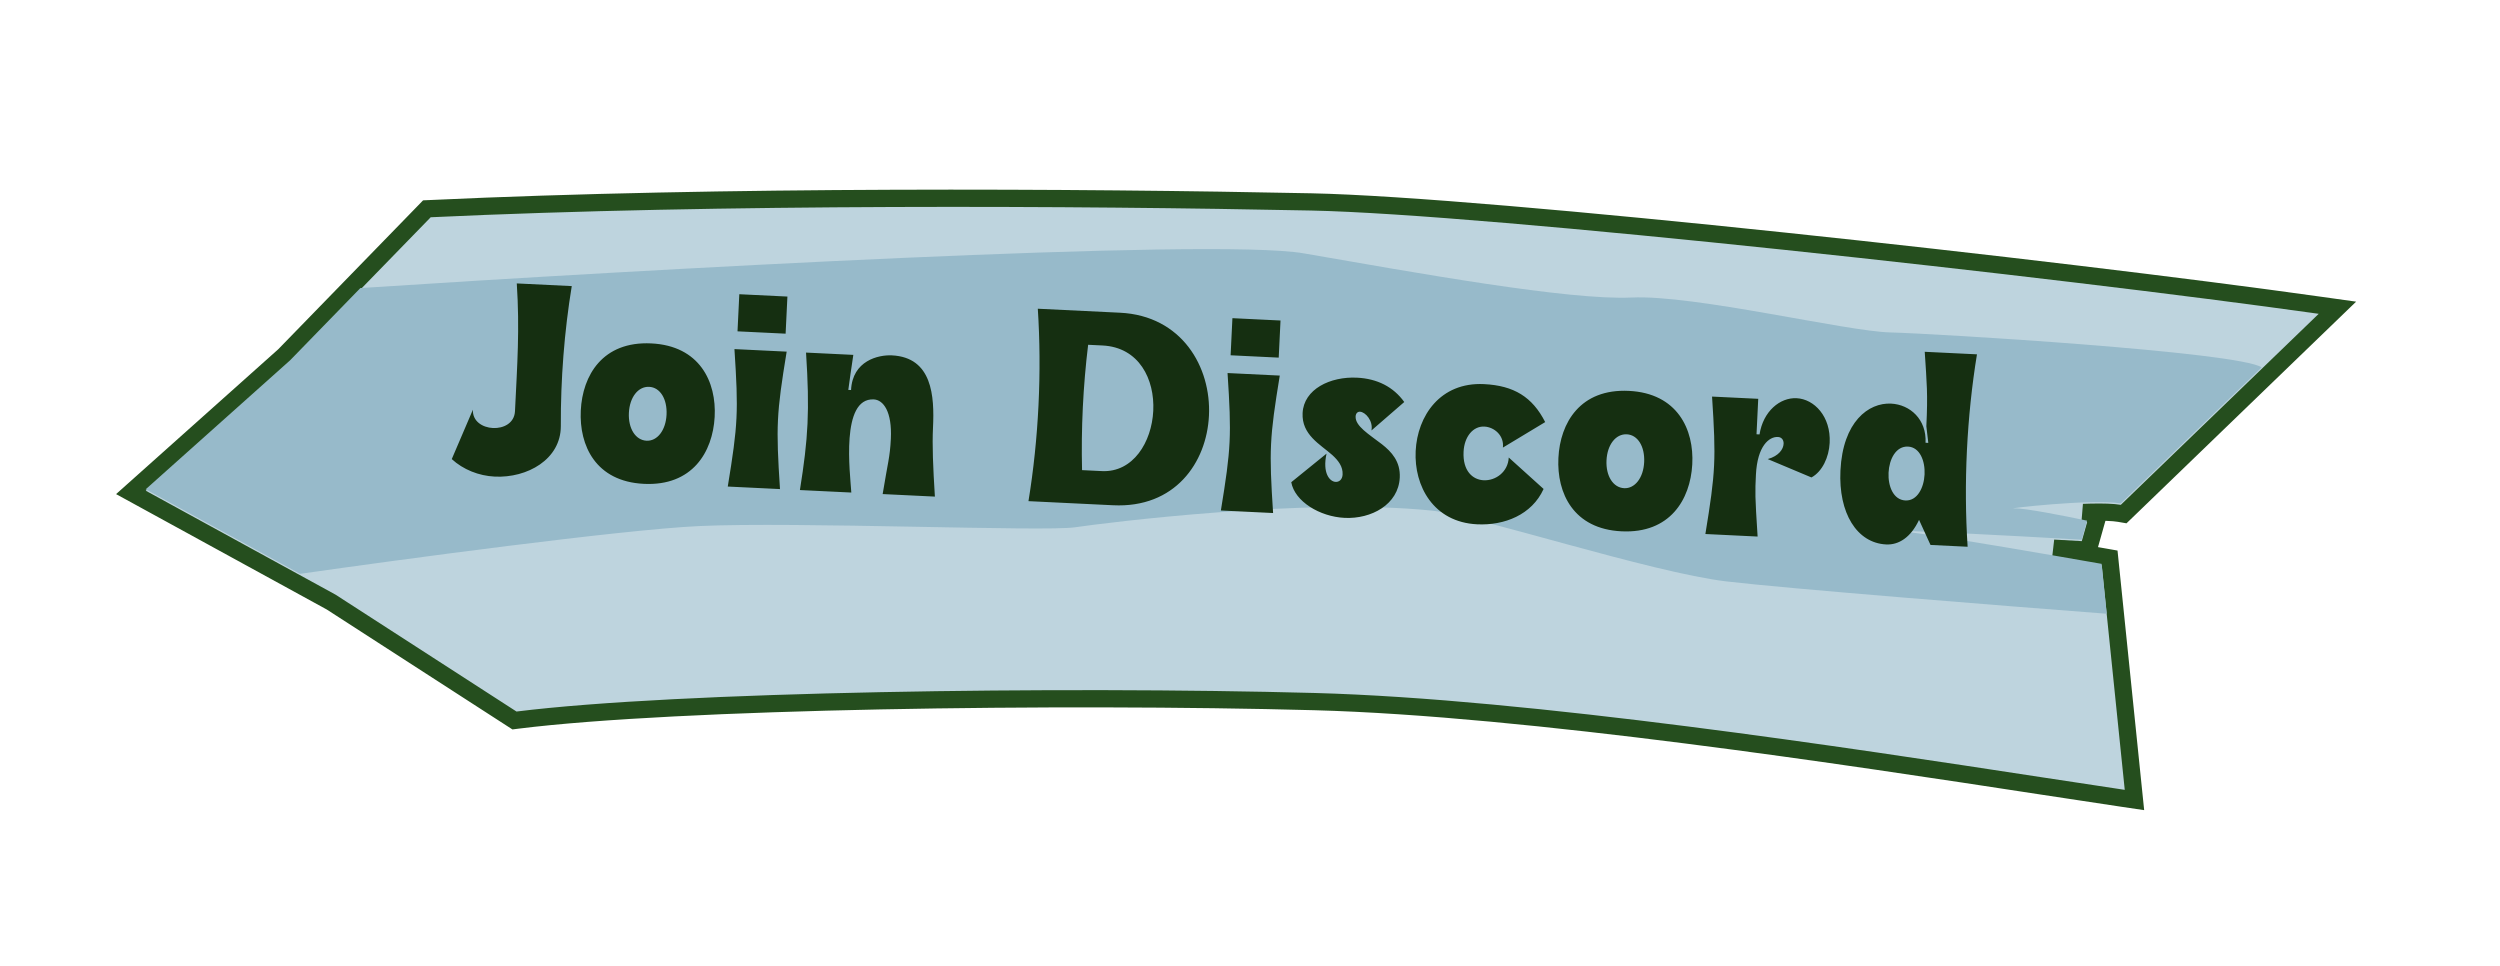 <svg width="290" height="112" viewBox="0 0 290 112" fill="none" xmlns="http://www.w3.org/2000/svg">
<g filter="url(#filter0_d_244_2233)">
<path d="M60.872 80.379L61.178 80.576L61.539 80.531C80.011 78.219 124.51 77.585 153.989 78.386C178.813 79.061 216.007 84.754 238.24 88.158C241.874 88.714 245.109 89.209 247.824 89.611L249.097 89.799L248.965 88.52L246.292 62.47L246.215 61.718L245.471 61.587C243.926 61.316 241.918 60.966 239.729 60.589C240.87 60.653 241.951 60.714 242.928 60.77L243.73 60.816L243.948 60.044L244.571 57.833L244.861 56.807L243.818 56.584C243.617 56.541 243.397 56.495 243.162 56.446C243.451 56.434 243.736 56.426 244.014 56.419C245.435 56.387 246.623 56.422 247.343 56.547L247.843 56.633L248.209 56.281L271.165 34.121L272.64 32.697L270.61 32.412C240.237 28.137 174.289 20.851 153.599 20.422C126.663 19.865 85.182 19.623 51.414 21.203L51.019 21.221L50.744 21.505L34.466 38.238L17.743 53.176L16.687 54.119L17.928 54.799L39.91 66.839L60.872 80.379Z" fill="#BED4DE" stroke="#254E1E" stroke-width="2"/>
<path d="M222.942 58.727C226.451 59.144 239.303 61.354 245.29 62.407L245.884 68.196C234.101 67.293 208.78 65.279 201.761 64.444C192.987 63.401 172.625 56.747 167.567 56.229C152.956 54.731 129.825 57.631 126.214 58.164C122.604 58.696 93.829 57.498 82.583 58.024C73.587 58.445 47.986 61.894 36.31 63.566L18.401 53.757L35.151 38.795L43.302 30.416C75.376 28.309 142.164 24.554 152.72 26.386C165.914 28.677 183.513 31.853 190.768 31.513C198.022 31.174 215.672 35.437 220.767 35.562C225.863 35.687 261.225 37.811 263.854 39.616L247.506 55.396C244.208 54.824 233.722 56.041 235.173 55.973C236.334 55.919 241.276 56.9 243.601 57.397L242.978 59.607C234.837 59.14 219.432 58.309 222.942 58.727Z" fill="#97BACA"/>
</g>
<path d="M52.404 53.254C53.72 54.469 55.538 55.196 57.388 55.286C61.151 55.469 65.06 53.294 65.056 49.426C65.032 43.991 65.461 38.45 66.324 33.187L59.946 32.877C60.295 38.2 60.001 42.277 59.738 47.697C59.67 49.1 58.394 49.71 57.182 49.651C55.97 49.592 54.791 48.864 54.856 47.524L52.404 53.254ZM74.693 56.127C80.305 56.399 82.67 52.455 82.9 48.375C83.13 44.295 81.16 40.108 75.548 39.835C69.903 39.561 67.569 43.539 67.371 47.621C67.172 51.702 69.112 55.855 74.693 56.127ZM72.951 47.892C73.039 46.074 74.027 44.812 75.303 44.873C76.578 44.935 77.408 46.286 77.32 48.104C77.231 49.921 76.243 51.184 74.999 51.123C73.724 51.061 72.863 49.709 72.951 47.892ZM84.421 56.439L90.479 56.733C90.003 49.423 90.071 48.02 91.253 40.79L85.195 40.495C85.671 47.806 85.603 49.209 84.421 56.439ZM85.76 34.13L85.551 38.435L91.131 38.706L91.34 34.401L85.76 34.13ZM93.5 40.899C93.939 47.664 93.754 50.819 92.79 56.846L98.753 57.135C98.608 54.859 97.497 46.143 101.355 46.33C102.471 46.384 103.492 47.745 103.339 50.901C103.233 53.07 102.981 53.665 102.388 57.312L108.447 57.606C108.231 54.143 108.127 51.677 108.228 49.605C108.406 45.938 108.144 41.45 103.457 41.222C101.894 41.147 98.889 41.832 98.723 45.244L98.404 45.228C98.501 44.562 98.805 42.243 98.985 41.165L93.5 40.899ZM120.386 35.812C120.862 43.122 120.484 50.903 119.302 58.133L129.123 58.61C136.266 58.957 139.973 53.703 140.239 48.218C140.514 42.574 137.095 36.623 129.92 36.275L120.386 35.812ZM126.224 39.995L127.882 40.075C132.155 40.283 133.955 44.014 133.779 47.649C133.602 51.284 131.449 54.823 127.814 54.647L125.518 54.535C125.401 49.703 125.639 44.793 126.224 39.995ZM141.621 59.217L147.679 59.511C147.203 52.2 147.271 50.797 148.453 43.567L142.395 43.273C142.871 50.584 142.803 51.987 141.621 59.217ZM142.96 36.908L142.751 41.213L148.331 41.484L148.54 37.179L142.96 36.908ZM149.785 55.937C150.189 58.162 153.075 59.933 155.977 60.074C159.07 60.224 162.221 58.523 162.373 55.398C162.463 53.548 161.431 52.412 160.292 51.525C158.782 50.365 157.197 49.425 157.251 48.309C157.27 47.927 157.503 47.746 157.758 47.759C158.395 47.79 159.304 48.825 159.09 49.933L162.894 46.634C161.637 44.879 159.766 43.925 157.406 43.81C154.313 43.66 151.237 45.141 151.102 47.915C150.98 50.434 153.132 51.529 154.541 52.78C155.245 53.422 155.787 54.119 155.742 55.044C155.714 55.618 155.348 55.92 154.933 55.9C154.232 55.866 153.385 54.866 153.878 52.62L149.785 55.937ZM171.347 60.82C174.504 60.973 177.697 59.722 179.057 56.719L175.016 53.071C174.933 54.761 173.478 55.777 172.107 55.711C170.831 55.649 169.666 54.633 169.774 52.401C169.859 50.648 170.878 49.419 172.185 49.482C173.333 49.538 174.5 50.521 174.336 51.92L179.242 48.962C177.754 46.045 175.613 44.726 172.137 44.557C167.067 44.311 164.415 48.242 164.217 52.323C164.02 56.373 166.277 60.574 171.347 60.82ZM188.096 61.633C193.708 61.906 196.073 57.961 196.303 53.881C196.533 49.801 194.563 45.614 188.951 45.342C183.307 45.068 180.972 49.046 180.774 53.127C180.576 57.209 182.516 61.362 188.096 61.633ZM186.355 53.398C186.443 51.581 187.431 50.318 188.706 50.38C189.982 50.442 190.811 51.793 190.723 53.61C190.635 55.428 189.647 56.69 188.403 56.63C187.127 56.568 186.266 55.216 186.355 53.398ZM203.883 62.24C203.573 57.431 203.588 57.112 203.687 55.071C203.852 51.691 205.245 50.64 206.234 50.688C206.68 50.709 206.92 51.041 206.898 51.487C206.868 52.093 206.35 52.899 205.054 53.252L210.129 55.384C211.376 54.709 212.16 53.053 212.242 51.363C212.39 48.302 210.442 46.29 208.402 46.191C206.488 46.098 204.525 47.696 204.106 50.393L203.756 50.376L203.955 46.262L198.598 46.002C199.074 53.313 199.006 54.716 197.824 61.946L203.883 62.24ZM213.491 54.588C213.252 59.499 215.384 62.99 218.796 63.156C220.231 63.225 221.647 62.367 222.61 60.305L223.939 63.214L228.244 63.423C227.768 56.112 228.146 48.332 229.328 41.102L223.269 40.808C223.506 44.495 223.641 45.652 223.457 49.447L223.683 51.375L223.364 51.36C223.496 48.65 221.566 46.926 219.366 46.819C216.751 46.692 213.767 48.912 213.491 54.588ZM219.073 54.827C219.149 53.265 219.926 51.736 221.329 51.804C222.7 51.871 223.326 53.468 223.25 55.03C223.174 56.592 222.397 58.121 221.025 58.054C219.622 57.986 218.997 56.39 219.073 54.827Z" fill="#152F11"/>
<defs>
<filter id="filter0_d_244_2233" x="13.465" y="18.998" width="261.345" height="74.979" filterUnits="userSpaceOnUse" color-interpolation-filters="sRGB">
<feFlood flood-opacity="0" result="BackgroundImageFix"/>
<feColorMatrix in="SourceAlpha" type="matrix" values="0 0 0 0 0 0 0 0 0 0 0 0 0 0 0 0 0 0 127 0" result="hardAlpha"/>
<feOffset dx="-1.5" dy="3"/>
<feComposite in2="hardAlpha" operator="out"/>
<feColorMatrix type="matrix" values="0 0 0 0 0.145 0 0 0 0 0.306 0 0 0 0 0.118 0 0 0 1 0"/>
<feBlend mode="normal" in2="BackgroundImageFix" result="effect1_dropShadow_244_2233"/>
<feBlend mode="normal" in="SourceGraphic" in2="effect1_dropShadow_244_2233" result="shape"/>
</filter>
</defs>
</svg>
